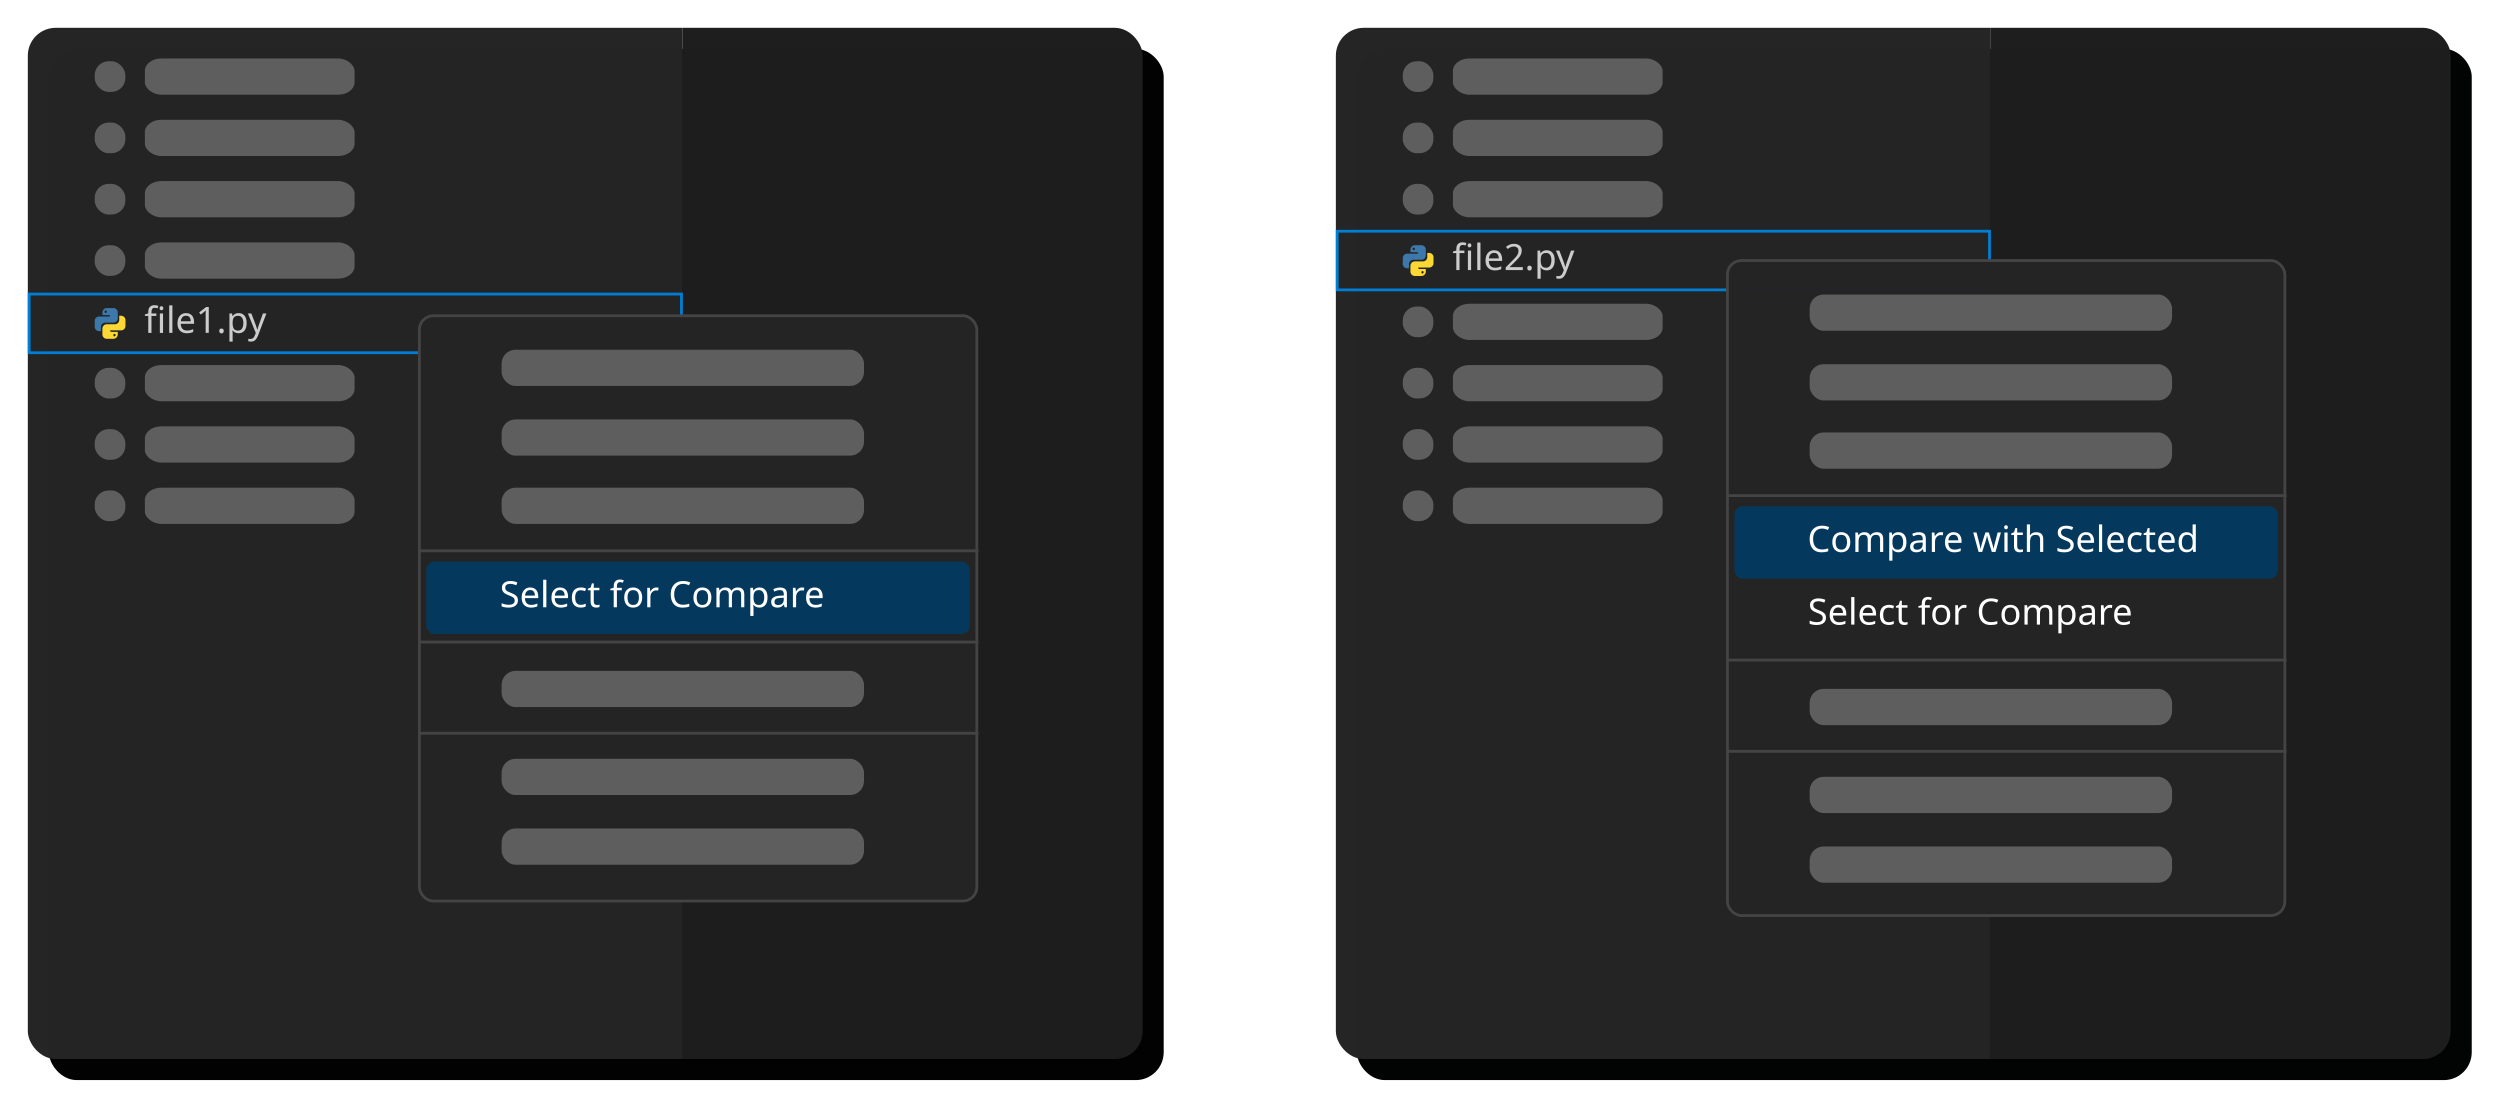 <?xml version="1.0" encoding="UTF-8" standalone="no"?>
<svg
   xmlns:dc="http://purl.org/dc/elements/1.1/"
   xmlns:cc="http://creativecommons.org/ns#"
   xmlns:rdf="http://www.w3.org/1999/02/22-rdf-syntax-ns#"
   xmlns:svg="http://www.w3.org/2000/svg"
   xmlns="http://www.w3.org/2000/svg"
   xmlns:sodipodi="http://sodipodi.sourceforge.net/DTD/sodipodi-0.dtd"
   xmlns:inkscape="http://www.inkscape.org/namespaces/inkscape"
   width="897"
   height="398"
   viewBox="0 0 237.331 105.304"
   version="1.1"
   id="svg5569"
   xml:space="preserve"
   inkscape:version="1.0.2 (e86c870879, 2021-01-15)"
   sodipodi:docname="install-open-diff.svg"><sodipodi:namedview
     id="namedview5571"
     pagecolor="#ffffff"
     bordercolor="#666666"
     borderopacity="1.0"
     inkscape:showpageshadow="2"
     inkscape:pageopacity="0.0"
     inkscape:pagecheckerboard="0"
     inkscape:deskcolor="#d1d1d1"
     inkscape:document-units="px"
     showgrid="false"
     showguides="true"
     inkscape:zoom="0.77593295"
     inkscape:cx="434.87286"
     inkscape:cy="222.8482"
     inkscape:window-width="1920"
     inkscape:window-height="1056"
     inkscape:window-x="1920"
     inkscape:window-y="0"
     inkscape:window-maximized="1"
     inkscape:current-layer="layer1"
     inkscape:document-rotation="0"
     fit-margin-top="0"
     fit-margin-left="0"
     fit-margin-right="0"
     fit-margin-bottom="0" /><defs
     id="defs5566"><filter
       style="color-interpolation-filters:sRGB"
       inkscape:label="Drop Shadow"
       id="filter23170"
       x="-0.025"
       y="-0.027"
       width="1.069"
       height="1.074"><feFlood
         flood-opacity="0.522"
         flood-color="rgb(0,0,0)"
         result="flood"
         id="feFlood23160" /><feComposite
         in="flood"
         in2="SourceGraphic"
         operator="in"
         result="composite1"
         id="feComposite23162" /><feGaussianBlur
         in="composite1"
         stdDeviation="1.1"
         result="blur"
         id="feGaussianBlur23164" /><feOffset
         dx="2"
         dy="2"
         result="offset"
         id="feOffset23166" /><feComposite
         in="SourceGraphic"
         in2="offset"
         operator="over"
         result="composite2"
         id="feComposite23168" /></filter><clipPath
       clipPathUnits="userSpaceOnUse"
       id="clipPath23260"><rect
         style="opacity:0.996;fill:#04395e;fill-opacity:1;stroke:none;stroke-width:0.265;stroke-linecap:round;stroke-dasharray:none;stroke-opacity:1"
         id="rect23262"
         width="105.833"
         height="97.896"
         x="5.3488364e-08"
         y="5.3488364e-08"
         rx="2.646"
         ry="2.646" /></clipPath><filter
       style="color-interpolation-filters:sRGB"
       inkscape:label="Drop Shadow"
       id="filter23170-5"
       x="-0.025"
       y="-0.027"
       width="1.069"
       height="1.074"><feFlood
         flood-opacity="0.522"
         flood-color="rgb(0,0,0)"
         result="flood"
         id="feFlood23160-3" /><feComposite
         in="flood"
         in2="SourceGraphic"
         operator="in"
         result="composite1"
         id="feComposite23162-5" /><feGaussianBlur
         in="composite1"
         stdDeviation="1.1"
         result="blur"
         id="feGaussianBlur23164-6" /><feOffset
         dx="2"
         dy="2"
         result="offset"
         id="feOffset23166-2" /><feComposite
         in="SourceGraphic"
         in2="offset"
         operator="over"
         result="composite2"
         id="feComposite23168-9" /></filter><clipPath
       clipPathUnits="userSpaceOnUse"
       id="clipPath23260-1"><rect
         style="opacity:0.996;fill:#04395e;fill-opacity:1;stroke:none;stroke-width:0.265;stroke-linecap:round;stroke-dasharray:none;stroke-opacity:1"
         id="rect23262-2"
         width="105.833"
         height="97.896"
         x="5.3488364e-08"
         y="5.3488364e-08"
         rx="2.646"
         ry="2.646" /></clipPath></defs><g
     inkscape:groupmode="layer"
     id="layer2"
     inkscape:label="Background"
     transform="translate(-0.535,-0.535)" /><g
     inkscape:label="Ebene 1"
     inkscape:groupmode="layer"
     id="layer1"
     transform="translate(-0.535,-0.535)"><g
       id="g1341"><rect
         style="opacity:0.996;fill:#000000;fill-opacity:1;stroke:none;stroke-width:0.447;stroke-linecap:round;stroke-dasharray:none;stroke-opacity:1;filter:url(#filter23170)"
         id="rect23158"
         width="105.833"
         height="97.896"
         x="3.175"
         y="3.175"
         rx="2.646"
         ry="2.646" /><g
         id="g23150"
         clip-path="url(#clipPath23260)"
         transform="translate(3.175,3.175)"><rect
           style="opacity:0.996;fill:#252526;fill-opacity:1;stroke:none;stroke-width:1.932;stroke-linecap:round"
           id="rect5742"
           width="62.177"
           height="211.667"
           x="-7.1054274e-15"
           y="0" /><rect
           style="opacity:0.996;fill:#1e1e1e;fill-opacity:1;stroke:none;stroke-width:3.452;stroke-linecap:round"
           id="rect10567"
           width="149.49"
           height="211.667"
           x="62.177"
           y="0" /><g
           aria-label="file1.py"
           id="text11401"
           style="font-size:3.44px;line-height:1.25;font-family:Mulish;-inkscape-font-specification:Mulish;letter-spacing:0px;word-spacing:0px;fill:#cccccc;stroke-width:0.265"><path
             d="m 12.203,27.353 h -0.464 v 1.61 H 11.436 V 27.353 H 11.113 v -0.141 l 0.323,-0.103 v -0.107 q 0,-0.358 0.158,-0.512 0.158,-0.158 0.44,-0.158 0.11,0 0.199,0.021 0.093,0.017 0.158,0.041 l -0.079,0.237 q -0.055,-0.017 -0.127,-0.034 -0.072,-0.017 -0.148,-0.017 -0.151,0 -0.227,0.103 -0.072,0.1 -0.072,0.316 v 0.12 h 0.464 z m 0.488,-0.925 q 0.069,0 0.12,0.048 0.055,0.045 0.055,0.144 0,0.096 -0.055,0.144 -0.052,0.048 -0.12,0.048 -0.076,0 -0.127,-0.048 -0.052,-0.048 -0.052,-0.144 0,-0.1 0.052,-0.144 0.052,-0.048 0.127,-0.048 z m 0.148,0.691 v 1.844 h -0.303 v -1.844 z"
             style="font-family:'Noto Sans';-inkscape-font-specification:'Noto Sans'"
             id="path23075" /><path
             d="m 13.727,28.962 h -0.303 v -2.614 h 0.303 z"
             style="font-family:'Noto Sans';-inkscape-font-specification:'Noto Sans'"
             id="path23077" /><path
             d="m 15.023,27.084 q 0.237,0 0.406,0.103 0.172,0.103 0.261,0.292 0.093,0.186 0.093,0.437 v 0.182 h -1.262 q 0.007,0.313 0.158,0.478 0.155,0.162 0.43,0.162 0.175,0 0.31,-0.031 0.138,-0.034 0.282,-0.096 v 0.265 q -0.141,0.062 -0.279,0.089 -0.138,0.031 -0.327,0.031 -0.261,0 -0.464,-0.107 -0.199,-0.107 -0.313,-0.316 -0.11,-0.213 -0.11,-0.519 0,-0.303 0.1,-0.519 0.103,-0.217 0.285,-0.334 0.186,-0.117 0.43,-0.117 z m -0.003,0.248 q -0.217,0 -0.344,0.141 -0.124,0.138 -0.148,0.385 h 0.939 q -0.003,-0.234 -0.11,-0.378 -0.107,-0.148 -0.337,-0.148 z"
             style="font-family:'Noto Sans';-inkscape-font-specification:'Noto Sans'"
             id="path23079" /><path
             d="m 17.18,28.962 h -0.296 v -1.716 q 0,-0.148 0.003,-0.237 0.003,-0.089 0.01,-0.186 -0.055,0.055 -0.1,0.093 -0.045,0.038 -0.114,0.096 l -0.261,0.213 -0.158,-0.203 0.664,-0.516 h 0.251 z"
             style="font-family:'Noto Sans';-inkscape-font-specification:'Noto Sans'"
             id="path23081" /><path
             d="m 18.174,28.777 q 0,-0.127 0.062,-0.179 0.062,-0.052 0.148,-0.052 0.089,0 0.151,0.052 0.065,0.052 0.065,0.179 0,0.124 -0.065,0.179 -0.062,0.055 -0.151,0.055 -0.086,0 -0.148,-0.055 -0.062,-0.055 -0.062,-0.179 z"
             style="font-family:'Noto Sans';-inkscape-font-specification:'Noto Sans'"
             id="path23083" /><path
             d="m 20.018,27.084 q 0.341,0 0.547,0.237 0.21,0.237 0.21,0.715 0,0.471 -0.21,0.715 -0.206,0.244 -0.55,0.244 -0.213,0 -0.354,-0.079 -0.138,-0.083 -0.217,-0.189 h -0.021 q 0.007,0.058 0.014,0.148 0.007,0.089 0.007,0.155 v 0.757 h -0.303 v -2.669 h 0.248 l 0.041,0.251 h 0.014 q 0.083,-0.12 0.217,-0.203 0.134,-0.083 0.358,-0.083 z m -0.055,0.255 q -0.282,0 -0.399,0.158 -0.114,0.158 -0.12,0.482 v 0.058 q 0,0.341 0.11,0.526 0.114,0.182 0.416,0.182 0.169,0 0.275,-0.093 0.11,-0.093 0.162,-0.251 0.055,-0.162 0.055,-0.368 0,-0.316 -0.124,-0.506 -0.12,-0.189 -0.375,-0.189 z"
             style="font-family:'Noto Sans';-inkscape-font-specification:'Noto Sans'"
             id="path23085" /><path
             d="m 20.898,27.119 h 0.323 l 0.399,1.049 q 0.052,0.138 0.093,0.265 0.041,0.124 0.062,0.237 h 0.014 q 0.021,-0.086 0.065,-0.224 0.045,-0.141 0.093,-0.282 l 0.375,-1.046 h 0.327 l -0.795,2.098 q -0.096,0.261 -0.251,0.416 -0.151,0.155 -0.42,0.155 -0.083,0 -0.144,-0.01 -0.062,-0.007 -0.107,-0.017 v -0.241 q 0.038,0.007 0.089,0.014 0.055,0.007 0.114,0.007 0.158,0 0.255,-0.089 0.1,-0.089 0.155,-0.237 l 0.096,-0.244 z"
             style="font-family:'Noto Sans';-inkscape-font-specification:'Noto Sans'"
             id="path23087" /></g><rect
           style="opacity:0.996;fill:none;fill-opacity:1;stroke:#007fd4;stroke-width:0.265;stroke-linecap:round;stroke-dasharray:none;stroke-opacity:1"
           id="rect12212"
           width="61.925"
           height="5.569"
           x="0.127"
           y="25.275" /><rect
           style="opacity:0.996;fill:#5f5f5f;fill-opacity:1;stroke:none;stroke-width:0.27;stroke-linecap:round;stroke-dasharray:none;stroke-opacity:1"
           id="rect16838"
           width="19.908"
           height="3.44"
           x="11.113"
           y="20.373"
           rx="1.565"
           ry="1.166" /><rect
           style="opacity:0.996;fill:#5f5f5f;fill-opacity:1;stroke:none;stroke-width:0.27;stroke-linecap:round;stroke-dasharray:none;stroke-opacity:1"
           id="rect16840"
           width="19.908"
           height="3.44"
           x="11.113"
           y="14.552"
           rx="1.565"
           ry="1.166" /><rect
           style="opacity:0.996;fill:#5f5f5f;fill-opacity:1;stroke:none;stroke-width:0.27;stroke-linecap:round;stroke-dasharray:none;stroke-opacity:1"
           id="rect16842"
           width="19.908"
           height="3.44"
           x="11.113"
           y="8.731"
           rx="1.565"
           ry="1.166" /><rect
           style="opacity:0.996;fill:#5f5f5f;fill-opacity:1;stroke:none;stroke-width:0.27;stroke-linecap:round;stroke-dasharray:none;stroke-opacity:1"
           id="rect16844"
           width="19.908"
           height="3.44"
           x="11.113"
           y="2.91"
           rx="1.565"
           ry="1.166" /><rect
           style="opacity:0.996;fill:#5f5f5f;fill-opacity:1;stroke:none;stroke-width:0.27;stroke-linecap:round;stroke-dasharray:none;stroke-opacity:1"
           id="rect16846"
           width="19.908"
           height="3.44"
           x="11.113"
           y="32.015"
           rx="1.565"
           ry="1.166" /><rect
           style="opacity:0.996;fill:#5f5f5f;fill-opacity:1;stroke:none;stroke-width:0.27;stroke-linecap:round;stroke-dasharray:none;stroke-opacity:1"
           id="rect16848"
           width="19.908"
           height="3.44"
           x="11.113"
           y="37.835"
           rx="1.565"
           ry="1.166" /><rect
           style="opacity:0.996;fill:#5f5f5f;fill-opacity:1;stroke:none;stroke-width:0.27;stroke-linecap:round;stroke-dasharray:none;stroke-opacity:1"
           id="rect16850"
           width="19.908"
           height="3.44"
           x="11.113"
           y="43.656"
           rx="1.565"
           ry="1.166" /><g
           id="g16864"
           transform="matrix(0.146,0,0,0.146,6.059,26.313)"><path
             d="M 9.86,2 A 2.86,2.86 0 0 0 7,4.86 v 1.68 h 4.29 C 11.68,6.54 12,7.11 12,7.5 H 4.86 A 2.86,2.86 0 0 0 2,10.36 v 3.781 a 2.86,2.86 0 0 0 2.86,2.86 h 1.18 v -2.68 a 2.85,2.85 0 0 1 2.85,-2.86 h 5.25 C 15.72,11.461 17,10.19 17,8.61 V 4.86 A 2.86,2.86 0 0 0 14.14,2 Z M 9.14,3.61 c 0.4,0 0.72,0.12 0.72,0.71 0,0.59 -0.32,0.891 -0.72,0.891 -0.39,0 -0.71,-0.3 -0.71,-0.89 0,-0.59 0.32,-0.711 0.71,-0.711 z"
             fill="#3c78aa"
             id="path16852" /><path
             d="m 17.959,7 v 2.68 a 2.85,2.85 0 0 1 -2.85,2.859 H 9.86 A 2.85,2.85 0 0 0 7,15.389 v 3.75 a 2.86,2.86 0 0 0 2.86,2.86 h 4.28 A 2.86,2.86 0 0 0 17,19.14 V 17.46 H 12.709 C 12.319,17.46 12,16.89 12,16.5 h 7.14 A 2.86,2.86 0 0 0 22,13.64 V 9.86 A 2.86,2.86 0 0 0 19.14,7 Z M 8.32,11.513 8.316,11.517 c 0.012,-0.002 0.025,-10e-4 0.038,-0.004 z m 6.54,7.276 c 0.39,0 0.71,0.3 0.71,0.89 a 0.71,0.71 0 0 1 -0.71,0.71 c -0.4,0 -0.72,-0.12 -0.72,-0.71 0,-0.59 0.32,-0.89 0.72,-0.89 z"
             fill="#fdd835"
             id="path16854" /></g><rect
           style="opacity:0.996;fill:#5f5f5f;fill-opacity:1;stroke:none;stroke-width:0.27;stroke-linecap:round;stroke-dasharray:none;stroke-opacity:1"
           id="rect16866"
           width="2.91"
           height="2.91"
           x="6.35"
           y="20.638"
           rx="1.323"
           ry="1.323" /><rect
           style="opacity:0.996;fill:#5f5f5f;fill-opacity:1;stroke:none;stroke-width:0.27;stroke-linecap:round;stroke-dasharray:none;stroke-opacity:1"
           id="rect16868"
           width="2.91"
           height="2.91"
           x="6.35"
           y="14.817"
           rx="1.323"
           ry="1.323" /><rect
           style="opacity:0.996;fill:#5f5f5f;fill-opacity:1;stroke:none;stroke-width:0.27;stroke-linecap:round;stroke-dasharray:none;stroke-opacity:1"
           id="rect16870"
           width="2.91"
           height="2.91"
           x="6.35"
           y="8.996"
           rx="1.323"
           ry="1.323" /><rect
           style="opacity:0.996;fill:#5f5f5f;fill-opacity:1;stroke:none;stroke-width:0.27;stroke-linecap:round;stroke-dasharray:none;stroke-opacity:1"
           id="rect16872"
           width="2.91"
           height="2.91"
           x="6.35"
           y="3.175"
           rx="1.323"
           ry="1.323" /><rect
           style="opacity:0.996;fill:#5f5f5f;fill-opacity:1;stroke:none;stroke-width:0.27;stroke-linecap:round;stroke-dasharray:none;stroke-opacity:1"
           id="rect16874"
           width="2.91"
           height="2.91"
           x="6.35"
           y="43.921"
           rx="1.323"
           ry="1.323" /><rect
           style="opacity:0.996;fill:#5f5f5f;fill-opacity:1;stroke:none;stroke-width:0.27;stroke-linecap:round;stroke-dasharray:none;stroke-opacity:1"
           id="rect16876"
           width="2.91"
           height="2.91"
           x="6.35"
           y="38.1"
           rx="1.323"
           ry="1.323" /><rect
           style="opacity:0.996;fill:#5f5f5f;fill-opacity:1;stroke:none;stroke-width:0.27;stroke-linecap:round;stroke-dasharray:none;stroke-opacity:1"
           id="rect16878"
           width="2.91"
           height="2.91"
           x="6.35"
           y="32.279"
           rx="1.323"
           ry="1.323" /><rect
           style="opacity:0.996;fill:#252526;fill-opacity:1;stroke:#454545;stroke-width:0.265;stroke-linecap:round;stroke-dasharray:none;stroke-opacity:1"
           id="rect16880"
           width="52.917"
           height="55.562"
           x="37.174"
           y="27.335"
           rx="1.323"
           ry="1.323" /><rect
           style="opacity:0.996;fill:#5f5f5f;fill-opacity:1;stroke:none;stroke-width:0.324;stroke-linecap:round;stroke-dasharray:none;stroke-opacity:1"
           id="rect21342"
           width="34.405"
           height="3.44"
           x="44.979"
           y="30.559"
           rx="1.323"
           ry="1.323" /><rect
           style="opacity:0.996;fill:#5f5f5f;fill-opacity:1;stroke:none;stroke-width:0.324;stroke-linecap:round;stroke-dasharray:none;stroke-opacity:1"
           id="rect22176"
           width="34.405"
           height="3.44"
           x="44.979"
           y="37.174"
           rx="1.323"
           ry="1.323" /><rect
           style="opacity:0.996;fill:#5f5f5f;fill-opacity:1;stroke:none;stroke-width:0.324;stroke-linecap:round;stroke-dasharray:none;stroke-opacity:1"
           id="rect22178"
           width="34.405"
           height="3.44"
           x="44.979"
           y="43.656"
           rx="1.323"
           ry="1.323" /><rect
           style="opacity:0.996;fill:#454545;fill-opacity:1;stroke:none;stroke-width:0.054;stroke-linecap:round;stroke-dasharray:none;stroke-opacity:1"
           id="rect22180"
           width="53.204"
           height="0.265"
           x="37.042"
           y="49.518" /><rect
           style="opacity:0.996;fill:#04395e;fill-opacity:1;stroke:none;stroke-width:0.265;stroke-linecap:round;stroke-dasharray:none;stroke-opacity:1"
           id="rect22964"
           width="51.594"
           height="6.879"
           x="37.835"
           y="50.665"
           rx="0.794"
           ry="0.794" /><g
           aria-label="Select for Compare"
           id="text22184"
           style="font-size:3.44px;line-height:1.25;font-family:Mulish;-inkscape-font-specification:Mulish;letter-spacing:0px;word-spacing:0px;stroke-width:0.265"><path
             d="m 46.53,54.35 q 0,0.327 -0.237,0.509 -0.237,0.182 -0.64,0.182 -0.206,0 -0.382,-0.031 -0.175,-0.031 -0.292,-0.086 v -0.296 q 0.124,0.055 0.306,0.1 0.186,0.045 0.382,0.045 0.275,0 0.413,-0.107 0.141,-0.107 0.141,-0.289 0,-0.12 -0.052,-0.203 -0.052,-0.083 -0.179,-0.151 -0.124,-0.072 -0.347,-0.151 -0.313,-0.114 -0.475,-0.279 -0.158,-0.165 -0.158,-0.451 0,-0.196 0.1,-0.334 0.1,-0.141 0.275,-0.217 0.179,-0.076 0.409,-0.076 0.203,0 0.371,0.038 0.169,0.038 0.306,0.1 l -0.096,0.265 q -0.127,-0.055 -0.279,-0.093 -0.148,-0.038 -0.31,-0.038 -0.23,0 -0.347,0.1 -0.117,0.096 -0.117,0.258 0,0.124 0.052,0.206 0.052,0.083 0.169,0.148 0.117,0.065 0.316,0.141 0.217,0.079 0.365,0.172 0.151,0.089 0.227,0.217 0.079,0.127 0.079,0.32 z"
             style="font-family:'Noto Sans';-inkscape-font-specification:'Noto Sans';fill:#ffffff"
             id="path23042" /><path
             d="m 47.696,53.129 q 0.237,0 0.406,0.103 0.172,0.103 0.261,0.292 0.093,0.186 0.093,0.437 v 0.182 h -1.262 q 0.007,0.313 0.158,0.478 0.155,0.162 0.43,0.162 0.175,0 0.31,-0.031 0.138,-0.034 0.282,-0.096 v 0.265 q -0.141,0.062 -0.279,0.089 -0.138,0.031 -0.327,0.031 -0.261,0 -0.464,-0.107 -0.199,-0.107 -0.313,-0.316 -0.11,-0.213 -0.11,-0.519 0,-0.303 0.1,-0.519 0.103,-0.217 0.285,-0.334 0.186,-0.117 0.43,-0.117 z m -0.003,0.248 q -0.217,0 -0.344,0.141 -0.124,0.138 -0.148,0.385 h 0.939 q -0.003,-0.234 -0.11,-0.378 -0.107,-0.148 -0.337,-0.148 z"
             style="font-family:'Noto Sans';-inkscape-font-specification:'Noto Sans';fill:#ffffff"
             id="path23044" /><path
             d="m 49.227,55.007 h -0.303 v -2.614 h 0.303 z"
             style="font-family:'Noto Sans';-inkscape-font-specification:'Noto Sans';fill:#ffffff"
             id="path23046" /><path
             d="m 50.524,53.129 q 0.237,0 0.406,0.103 0.172,0.103 0.261,0.292 0.093,0.186 0.093,0.437 v 0.182 h -1.262 q 0.007,0.313 0.158,0.478 0.155,0.162 0.43,0.162 0.175,0 0.31,-0.031 0.138,-0.034 0.282,-0.096 v 0.265 q -0.141,0.062 -0.279,0.089 -0.138,0.031 -0.327,0.031 -0.261,0 -0.464,-0.107 -0.199,-0.107 -0.313,-0.316 -0.11,-0.213 -0.11,-0.519 0,-0.303 0.1,-0.519 0.103,-0.217 0.285,-0.334 0.186,-0.117 0.43,-0.117 z m -0.003,0.248 q -0.217,0 -0.344,0.141 -0.124,0.138 -0.148,0.385 h 0.939 q -0.003,-0.234 -0.11,-0.378 -0.107,-0.148 -0.337,-0.148 z"
             style="font-family:'Noto Sans';-inkscape-font-specification:'Noto Sans';fill:#ffffff"
             id="path23048" /><path
             d="m 52.491,55.041 q -0.244,0 -0.437,-0.1 -0.189,-0.1 -0.299,-0.31 -0.107,-0.21 -0.107,-0.537 0,-0.341 0.114,-0.554 0.114,-0.213 0.306,-0.313 0.196,-0.1 0.444,-0.1 0.141,0 0.272,0.031 0.131,0.028 0.213,0.069 l -0.093,0.251 q -0.083,-0.031 -0.193,-0.058 -0.11,-0.028 -0.206,-0.028 -0.543,0 -0.543,0.698 0,0.334 0.131,0.512 0.134,0.175 0.396,0.175 0.151,0 0.265,-0.031 0.117,-0.031 0.213,-0.076 v 0.268 q -0.093,0.048 -0.206,0.072 -0.11,0.028 -0.268,0.028 z"
             style="font-family:'Noto Sans';-inkscape-font-specification:'Noto Sans';fill:#ffffff"
             id="path23050" /><path
             d="m 54.018,54.794 q 0.069,0 0.141,-0.01 0.072,-0.014 0.117,-0.028 v 0.23 q -0.048,0.024 -0.138,0.038 -0.089,0.017 -0.172,0.017 -0.144,0 -0.268,-0.048 -0.12,-0.052 -0.196,-0.175 -0.076,-0.124 -0.076,-0.347 V 53.397 h -0.261 v -0.144 l 0.265,-0.12 0.12,-0.392 h 0.179 v 0.423 h 0.533 V 53.397 H 53.729 v 1.066 q 0,0.169 0.079,0.251 0.083,0.079 0.21,0.079 z"
             style="font-family:'Noto Sans';-inkscape-font-specification:'Noto Sans';fill:#ffffff"
             id="path23052" /><path
             d="m 56.388,53.397 h -0.464 v 1.61 H 55.621 V 53.397 h -0.323 v -0.141 l 0.323,-0.103 v -0.107 q 0,-0.358 0.158,-0.512 0.158,-0.158 0.44,-0.158 0.11,0 0.199,0.021 0.093,0.017 0.158,0.041 l -0.079,0.237 q -0.055,-0.017 -0.127,-0.034 -0.072,-0.017 -0.148,-0.017 -0.151,0 -0.227,0.103 -0.072,0.1 -0.072,0.316 v 0.12 h 0.464 z"
             style="font-family:'Noto Sans';-inkscape-font-specification:'Noto Sans';fill:#ffffff"
             id="path23054" /><path
             d="m 58.325,54.082 q 0,0.457 -0.234,0.709 -0.23,0.251 -0.626,0.251 -0.244,0 -0.437,-0.11 -0.189,-0.114 -0.299,-0.327 -0.11,-0.217 -0.11,-0.523 0,-0.457 0.23,-0.705 0.23,-0.248 0.626,-0.248 0.251,0 0.44,0.114 0.193,0.11 0.299,0.323 0.11,0.21 0.11,0.516 z m -1.393,0 q 0,0.327 0.127,0.519 0.131,0.189 0.413,0.189 0.279,0 0.409,-0.189 0.131,-0.193 0.131,-0.519 0,-0.327 -0.131,-0.512 -0.131,-0.186 -0.413,-0.186 -0.282,0 -0.409,0.186 -0.127,0.186 -0.127,0.512 z"
             style="font-family:'Noto Sans';-inkscape-font-specification:'Noto Sans';fill:#ffffff"
             id="path23056" /><path
             d="m 59.663,53.129 q 0.052,0 0.11,0.007 0.062,0.003 0.107,0.014 l -0.038,0.279 q -0.045,-0.01 -0.1,-0.017 -0.052,-0.007 -0.1,-0.007 -0.141,0 -0.265,0.079 -0.124,0.076 -0.199,0.217 -0.072,0.138 -0.072,0.323 v 0.984 h -0.303 v -1.844 h 0.248 l 0.034,0.337 h 0.014 q 0.089,-0.151 0.23,-0.261 0.141,-0.11 0.334,-0.11 z"
             style="font-family:'Noto Sans';-inkscape-font-specification:'Noto Sans';fill:#ffffff"
             id="path23058" /><path
             d="m 62.211,52.789 q -0.396,0 -0.623,0.265 -0.227,0.265 -0.227,0.726 0,0.457 0.21,0.726 0.213,0.265 0.636,0.265 0.162,0 0.306,-0.028 0.144,-0.028 0.282,-0.069 v 0.268 q -0.138,0.052 -0.285,0.076 -0.144,0.024 -0.347,0.024 -0.375,0 -0.626,-0.155 -0.251,-0.155 -0.378,-0.44 -0.124,-0.285 -0.124,-0.671 0,-0.371 0.134,-0.654 0.138,-0.285 0.402,-0.444 0.265,-0.162 0.643,-0.162 0.389,0 0.678,0.144 l -0.124,0.261 q -0.114,-0.052 -0.255,-0.093 -0.138,-0.041 -0.303,-0.041 z"
             style="font-family:'Noto Sans';-inkscape-font-specification:'Noto Sans';fill:#ffffff"
             id="path23060" /><path
             d="m 64.894,54.082 q 0,0.457 -0.234,0.709 -0.23,0.251 -0.626,0.251 -0.244,0 -0.437,-0.11 -0.189,-0.114 -0.299,-0.327 -0.11,-0.217 -0.11,-0.523 0,-0.457 0.23,-0.705 0.23,-0.248 0.626,-0.248 0.251,0 0.44,0.114 0.193,0.11 0.299,0.323 0.11,0.21 0.11,0.516 z m -1.393,0 q 0,0.327 0.127,0.519 0.131,0.189 0.413,0.189 0.279,0 0.409,-0.189 0.131,-0.193 0.131,-0.519 0,-0.327 -0.131,-0.512 -0.131,-0.186 -0.413,-0.186 -0.282,0 -0.409,0.186 -0.127,0.186 -0.127,0.512 z"
             style="font-family:'Noto Sans';-inkscape-font-specification:'Noto Sans';fill:#ffffff"
             id="path23062" /><path
             d="m 67.395,53.129 q 0.313,0 0.468,0.162 0.155,0.158 0.155,0.516 v 1.2 h -0.299 v -1.187 q 0,-0.437 -0.375,-0.437 -0.268,0 -0.385,0.155 -0.114,0.155 -0.114,0.451 v 1.018 h -0.299 v -1.187 q 0,-0.437 -0.378,-0.437 -0.279,0 -0.385,0.172 -0.107,0.172 -0.107,0.495 v 0.956 h -0.303 v -1.844 h 0.244 l 0.045,0.251 h 0.017 q 0.086,-0.144 0.23,-0.213 0.148,-0.072 0.313,-0.072 0.433,0 0.564,0.31 h 0.017 q 0.093,-0.158 0.251,-0.234 0.162,-0.076 0.341,-0.076 z"
             style="font-family:'Noto Sans';-inkscape-font-specification:'Noto Sans';fill:#ffffff"
             id="path23064" /><path
             d="m 69.466,53.129 q 0.341,0 0.547,0.237 0.21,0.237 0.21,0.715 0,0.471 -0.21,0.715 -0.206,0.244 -0.55,0.244 -0.213,0 -0.354,-0.079 -0.138,-0.083 -0.217,-0.189 h -0.021 q 0.007,0.058 0.014,0.148 0.007,0.089 0.007,0.155 v 0.757 H 68.588 V 53.163 H 68.836 l 0.041,0.251 h 0.014 q 0.083,-0.12 0.217,-0.203 0.134,-0.083 0.358,-0.083 z m -0.055,0.255 q -0.282,0 -0.399,0.158 -0.114,0.158 -0.12,0.482 v 0.058 q 0,0.341 0.11,0.526 0.114,0.182 0.416,0.182 0.169,0 0.275,-0.093 0.11,-0.093 0.162,-0.251 0.055,-0.162 0.055,-0.368 0,-0.316 -0.124,-0.506 -0.12,-0.189 -0.375,-0.189 z"
             style="font-family:'Noto Sans';-inkscape-font-specification:'Noto Sans';fill:#ffffff"
             id="path23066" /><path
             d="m 71.402,53.133 q 0.337,0 0.499,0.148 0.162,0.148 0.162,0.471 v 1.255 H 71.842 L 71.784,54.746 h -0.014 q -0.12,0.151 -0.255,0.224 -0.131,0.072 -0.365,0.072 -0.251,0 -0.416,-0.131 -0.165,-0.134 -0.165,-0.416 0,-0.275 0.217,-0.423 0.217,-0.151 0.667,-0.165 l 0.313,-0.01 v -0.11 q 0,-0.23 -0.1,-0.32 -0.1,-0.089 -0.282,-0.089 -0.144,0 -0.275,0.045 -0.131,0.041 -0.244,0.096 l -0.093,-0.227 q 0.12,-0.065 0.285,-0.11 0.165,-0.048 0.344,-0.048 z m 0.089,0.984 q -0.344,0.014 -0.478,0.11 -0.131,0.096 -0.131,0.272 0,0.155 0.093,0.227 0.096,0.072 0.244,0.072 0.234,0 0.389,-0.127 0.155,-0.131 0.155,-0.399 v -0.165 z"
             style="font-family:'Noto Sans';-inkscape-font-specification:'Noto Sans';fill:#ffffff"
             id="path23068" /><path
             d="m 73.493,53.129 q 0.052,0 0.11,0.007 0.062,0.003 0.107,0.014 l -0.038,0.279 q -0.045,-0.01 -0.1,-0.017 -0.052,-0.007 -0.1,-0.007 -0.141,0 -0.265,0.079 -0.124,0.076 -0.199,0.217 -0.072,0.138 -0.072,0.323 v 0.984 h -0.303 v -1.844 h 0.248 l 0.034,0.337 h 0.014 q 0.089,-0.151 0.23,-0.261 0.141,-0.11 0.334,-0.11 z"
             style="font-family:'Noto Sans';-inkscape-font-specification:'Noto Sans';fill:#ffffff"
             id="path23070" /><path
             d="m 74.697,53.129 q 0.237,0 0.406,0.103 0.172,0.103 0.261,0.292 0.093,0.186 0.093,0.437 v 0.182 h -1.262 q 0.007,0.313 0.158,0.478 0.155,0.162 0.43,0.162 0.175,0 0.31,-0.031 0.138,-0.034 0.282,-0.096 v 0.265 q -0.141,0.062 -0.279,0.089 -0.138,0.031 -0.327,0.031 -0.261,0 -0.464,-0.107 -0.199,-0.107 -0.313,-0.316 -0.11,-0.213 -0.11,-0.519 0,-0.303 0.1,-0.519 0.103,-0.217 0.285,-0.334 0.186,-0.117 0.43,-0.117 z m -0.003,0.248 q -0.217,0 -0.344,0.141 -0.124,0.138 -0.148,0.385 h 0.939 q -0.003,-0.234 -0.11,-0.378 -0.107,-0.148 -0.337,-0.148 z"
             style="font-family:'Noto Sans';-inkscape-font-specification:'Noto Sans';fill:#ffffff"
             id="path23072" /></g><rect
           style="opacity:0.996;fill:#454545;fill-opacity:1;stroke:none;stroke-width:0.054;stroke-linecap:round;stroke-dasharray:none;stroke-opacity:1"
           id="rect23020"
           width="53.204"
           height="0.265"
           x="37.042"
           y="58.18" /><rect
           style="opacity:0.996;fill:#454545;fill-opacity:1;stroke:none;stroke-width:0.054;stroke-linecap:round;stroke-dasharray:none;stroke-opacity:1"
           id="rect23034"
           width="53.204"
           height="0.265"
           x="37.042"
           y="66.841" /><rect
           style="opacity:0.996;fill:#5f5f5f;fill-opacity:1;stroke:none;stroke-width:0.324;stroke-linecap:round;stroke-dasharray:none;stroke-opacity:1"
           id="rect23036"
           width="34.405"
           height="3.44"
           x="44.979"
           y="61.046"
           rx="1.323"
           ry="1.323" /><rect
           style="opacity:0.996;fill:#5f5f5f;fill-opacity:1;stroke:none;stroke-width:0.324;stroke-linecap:round;stroke-dasharray:none;stroke-opacity:1"
           id="rect23038"
           width="34.405"
           height="3.44"
           x="44.979"
           y="69.394"
           rx="1.323"
           ry="1.323" /><rect
           style="opacity:0.996;fill:#5f5f5f;fill-opacity:1;stroke:none;stroke-width:0.324;stroke-linecap:round;stroke-dasharray:none;stroke-opacity:1"
           id="rect23040"
           width="34.405"
           height="3.44"
           x="44.979"
           y="76.008"
           rx="1.323"
           ry="1.323" /></g></g><g
       id="g1281"
       transform="translate(124.176)"><g
         id="layer2-7"
         inkscape:label="Background" /><g
         inkscape:label="Ebene 1"
         id="layer1-0"><rect
           style="opacity:0.996;fill:#000101;fill-opacity:1;stroke:none;stroke-width:0.447;stroke-linecap:round;stroke-dasharray:none;stroke-opacity:1;filter:url(#filter23170-5)"
           id="rect23158-9"
           width="105.833"
           height="97.896"
           x="3.175"
           y="3.175"
           rx="2.646"
           ry="2.646" /><g
           id="g23150-3"
           clip-path="url(#clipPath23260-1)"
           transform="translate(3.175,3.175)"><rect
             style="opacity:0.996;fill:#252526;fill-opacity:1;stroke:none;stroke-width:1.932;stroke-linecap:round"
             id="rect5742-6"
             width="62.177"
             height="211.667"
             x="-7.1054274e-15"
             y="0" /><rect
             style="opacity:0.996;fill:#1e1e1e;fill-opacity:1;stroke:none;stroke-width:3.452;stroke-linecap:round"
             id="rect10567-0"
             width="149.49"
             height="211.667"
             x="62.177"
             y="0" /><rect
             style="opacity:0.996;fill:none;fill-opacity:1;stroke:#007fd4;stroke-width:0.265;stroke-linecap:round;stroke-dasharray:none;stroke-opacity:1"
             id="rect12212-6"
             width="61.925"
             height="5.569"
             x="0.127"
             y="19.308" /><rect
             style="opacity:0.996;fill:#5f5f5f;fill-opacity:1;stroke:none;stroke-width:0.27;stroke-linecap:round;stroke-dasharray:none;stroke-opacity:1"
             id="rect16838-2"
             width="19.908"
             height="3.44"
             x="11.113"
             y="26.194"
             rx="1.565"
             ry="1.166" /><rect
             style="opacity:0.996;fill:#5f5f5f;fill-opacity:1;stroke:none;stroke-width:0.27;stroke-linecap:round;stroke-dasharray:none;stroke-opacity:1"
             id="rect16840-6"
             width="19.908"
             height="3.44"
             x="11.113"
             y="14.552"
             rx="1.565"
             ry="1.166" /><rect
             style="opacity:0.996;fill:#5f5f5f;fill-opacity:1;stroke:none;stroke-width:0.27;stroke-linecap:round;stroke-dasharray:none;stroke-opacity:1"
             id="rect16842-1"
             width="19.908"
             height="3.44"
             x="11.113"
             y="8.731"
             rx="1.565"
             ry="1.166" /><rect
             style="opacity:0.996;fill:#5f5f5f;fill-opacity:1;stroke:none;stroke-width:0.27;stroke-linecap:round;stroke-dasharray:none;stroke-opacity:1"
             id="rect16844-8"
             width="19.908"
             height="3.44"
             x="11.113"
             y="2.91"
             rx="1.565"
             ry="1.166" /><rect
             style="opacity:0.996;fill:#5f5f5f;fill-opacity:1;stroke:none;stroke-width:0.27;stroke-linecap:round;stroke-dasharray:none;stroke-opacity:1"
             id="rect16846-7"
             width="19.908"
             height="3.44"
             x="11.113"
             y="32.015"
             rx="1.565"
             ry="1.166" /><rect
             style="opacity:0.996;fill:#5f5f5f;fill-opacity:1;stroke:none;stroke-width:0.27;stroke-linecap:round;stroke-dasharray:none;stroke-opacity:1"
             id="rect16848-9"
             width="19.908"
             height="3.44"
             x="11.113"
             y="37.835"
             rx="1.565"
             ry="1.166" /><rect
             style="opacity:0.996;fill:#5f5f5f;fill-opacity:1;stroke:none;stroke-width:0.27;stroke-linecap:round;stroke-dasharray:none;stroke-opacity:1"
             id="rect16850-2"
             width="19.908"
             height="3.44"
             x="11.113"
             y="43.656"
             rx="1.565"
             ry="1.166" /><g
             id="g16864-0"
             transform="matrix(0.146,0,0,0.146,6.059,20.347)"><path
               d="M 9.86,2 A 2.86,2.86 0 0 0 7,4.86 v 1.68 h 4.29 C 11.68,6.54 12,7.11 12,7.5 H 4.86 A 2.86,2.86 0 0 0 2,10.36 v 3.781 a 2.86,2.86 0 0 0 2.86,2.86 h 1.18 v -2.68 a 2.85,2.85 0 0 1 2.85,-2.86 h 5.25 C 15.72,11.461 17,10.19 17,8.61 V 4.86 A 2.86,2.86 0 0 0 14.14,2 Z M 9.14,3.61 c 0.4,0 0.72,0.12 0.72,0.71 0,0.59 -0.32,0.891 -0.72,0.891 -0.39,0 -0.71,-0.3 -0.71,-0.89 0,-0.59 0.32,-0.711 0.71,-0.711 z"
               fill="#3c78aa"
               id="path16852-2" /><path
               d="m 17.959,7 v 2.68 a 2.85,2.85 0 0 1 -2.85,2.859 H 9.86 A 2.85,2.85 0 0 0 7,15.389 v 3.75 a 2.86,2.86 0 0 0 2.86,2.86 h 4.28 A 2.86,2.86 0 0 0 17,19.14 V 17.46 H 12.709 C 12.319,17.46 12,16.89 12,16.5 h 7.14 A 2.86,2.86 0 0 0 22,13.64 V 9.86 A 2.86,2.86 0 0 0 19.14,7 Z M 8.32,11.513 8.316,11.517 c 0.012,-0.002 0.025,-10e-4 0.038,-0.004 z m 6.54,7.276 c 0.39,0 0.71,0.3 0.71,0.89 a 0.71,0.71 0 0 1 -0.71,0.71 c -0.4,0 -0.72,-0.12 -0.72,-0.71 0,-0.59 0.32,-0.89 0.72,-0.89 z"
               fill="#fdd835"
               id="path16854-3" /></g><rect
             style="opacity:0.996;fill:#5f5f5f;fill-opacity:1;stroke:none;stroke-width:0.27;stroke-linecap:round;stroke-dasharray:none;stroke-opacity:1"
             id="rect16866-7"
             width="2.91"
             height="2.91"
             x="6.35"
             y="26.458"
             rx="1.323"
             ry="1.323" /><rect
             style="opacity:0.996;fill:#5f5f5f;fill-opacity:1;stroke:none;stroke-width:0.27;stroke-linecap:round;stroke-dasharray:none;stroke-opacity:1"
             id="rect16868-5"
             width="2.91"
             height="2.91"
             x="6.35"
             y="14.817"
             rx="1.323"
             ry="1.323" /><rect
             style="opacity:0.996;fill:#5f5f5f;fill-opacity:1;stroke:none;stroke-width:0.27;stroke-linecap:round;stroke-dasharray:none;stroke-opacity:1"
             id="rect16870-9"
             width="2.91"
             height="2.91"
             x="6.35"
             y="8.996"
             rx="1.323"
             ry="1.323" /><rect
             style="opacity:0.996;fill:#5f5f5f;fill-opacity:1;stroke:none;stroke-width:0.27;stroke-linecap:round;stroke-dasharray:none;stroke-opacity:1"
             id="rect16872-2"
             width="2.91"
             height="2.91"
             x="6.35"
             y="3.175"
             rx="1.323"
             ry="1.323" /><rect
             style="opacity:0.996;fill:#5f5f5f;fill-opacity:1;stroke:none;stroke-width:0.27;stroke-linecap:round;stroke-dasharray:none;stroke-opacity:1"
             id="rect16874-2"
             width="2.91"
             height="2.91"
             x="6.35"
             y="43.921"
             rx="1.323"
             ry="1.323" /><rect
             style="opacity:0.996;fill:#5f5f5f;fill-opacity:1;stroke:none;stroke-width:0.27;stroke-linecap:round;stroke-dasharray:none;stroke-opacity:1"
             id="rect16876-8"
             width="2.91"
             height="2.91"
             x="6.35"
             y="38.1"
             rx="1.323"
             ry="1.323" /><rect
             style="opacity:0.996;fill:#5f5f5f;fill-opacity:1;stroke:none;stroke-width:0.27;stroke-linecap:round;stroke-dasharray:none;stroke-opacity:1"
             id="rect16878-9"
             width="2.91"
             height="2.91"
             x="6.35"
             y="32.279"
             rx="1.323"
             ry="1.323" /><rect
             style="opacity:0.996;fill:#252526;fill-opacity:1;stroke:#454545;stroke-width:0.265;stroke-linecap:round;stroke-dasharray:none;stroke-opacity:1"
             id="rect16880-7"
             width="52.917"
             height="62.177"
             x="37.174"
             y="22.095"
             rx="1.323"
             ry="1.323" /><rect
             style="opacity:0.996;fill:#5f5f5f;fill-opacity:1;stroke:none;stroke-width:0.324;stroke-linecap:round;stroke-dasharray:none;stroke-opacity:1"
             id="rect21342-3"
             width="34.405"
             height="3.44"
             x="44.979"
             y="25.319"
             rx="1.323"
             ry="1.323" /><rect
             style="opacity:0.996;fill:#5f5f5f;fill-opacity:1;stroke:none;stroke-width:0.324;stroke-linecap:round;stroke-dasharray:none;stroke-opacity:1"
             id="rect22176-6"
             width="34.405"
             height="3.44"
             x="44.979"
             y="31.933"
             rx="1.323"
             ry="1.323" /><rect
             style="opacity:0.996;fill:#5f5f5f;fill-opacity:1;stroke:none;stroke-width:0.324;stroke-linecap:round;stroke-dasharray:none;stroke-opacity:1"
             id="rect22178-1"
             width="34.405"
             height="3.44"
             x="44.979"
             y="38.415"
             rx="1.323"
             ry="1.323" /><rect
             style="opacity:0.996;fill:#454545;fill-opacity:1;stroke:none;stroke-width:0.054;stroke-linecap:round;stroke-dasharray:none;stroke-opacity:1"
             id="rect22180-2"
             width="53.204"
             height="0.265"
             x="37.042"
             y="44.278" /><rect
             style="opacity:0.996;fill:#04395e;fill-opacity:1;stroke:none;stroke-width:0.265;stroke-linecap:round;stroke-dasharray:none;stroke-opacity:1"
             id="rect22964-9"
             width="51.594"
             height="6.879"
             x="37.835"
             y="45.424"
             rx="0.794"
             ry="0.794" /><rect
             style="opacity:0.996;fill:#454545;fill-opacity:1;stroke:none;stroke-width:0.054;stroke-linecap:round;stroke-dasharray:none;stroke-opacity:1"
             id="rect23020-3"
             width="53.204"
             height="0.265"
             x="37.042"
             y="59.89" /><rect
             style="opacity:0.996;fill:#454545;fill-opacity:1;stroke:none;stroke-width:0.054;stroke-linecap:round;stroke-dasharray:none;stroke-opacity:1"
             id="rect23034-1"
             width="53.204"
             height="0.265"
             x="37.042"
             y="68.552" /><rect
             style="opacity:0.996;fill:#5f5f5f;fill-opacity:1;stroke:none;stroke-width:0.324;stroke-linecap:round;stroke-dasharray:none;stroke-opacity:1"
             id="rect23036-9"
             width="34.405"
             height="3.44"
             x="44.979"
             y="62.756"
             rx="1.323"
             ry="1.323" /><rect
             style="opacity:0.996;fill:#5f5f5f;fill-opacity:1;stroke:none;stroke-width:0.324;stroke-linecap:round;stroke-dasharray:none;stroke-opacity:1"
             id="rect23038-4"
             width="34.405"
             height="3.44"
             x="44.979"
             y="71.104"
             rx="1.323"
             ry="1.323" /><rect
             style="opacity:0.996;fill:#5f5f5f;fill-opacity:1;stroke:none;stroke-width:0.324;stroke-linecap:round;stroke-dasharray:none;stroke-opacity:1"
             id="rect23040-7"
             width="34.405"
             height="3.44"
             x="44.979"
             y="77.719"
             rx="1.323"
             ry="1.323" /><g
             aria-label="file2.py"
             id="text23424"
             style="font-size:3.44px;line-height:1.25;font-family:Mulish;-inkscape-font-specification:Mulish;letter-spacing:0px;word-spacing:0px;fill:#cccccc;stroke-width:0.265"><path
               d="m 12.203,21.386 h -0.464 v 1.61 H 11.436 V 21.386 H 11.113 v -0.141 l 0.323,-0.103 v -0.107 q 0,-0.358 0.158,-0.512 0.158,-0.158 0.44,-0.158 0.11,0 0.199,0.021 0.093,0.017 0.158,0.041 l -0.079,0.237 q -0.055,-0.017 -0.127,-0.034 -0.072,-0.017 -0.148,-0.017 -0.151,0 -0.227,0.103 -0.072,0.1 -0.072,0.316 v 0.12 h 0.464 z m 0.488,-0.925 q 0.069,0 0.12,0.048 0.055,0.045 0.055,0.144 0,0.096 -0.055,0.144 -0.052,0.048 -0.12,0.048 -0.076,0 -0.127,-0.048 -0.052,-0.048 -0.052,-0.144 0,-0.1 0.052,-0.144 0.052,-0.048 0.127,-0.048 z m 0.148,0.691 v 1.844 h -0.303 v -1.844 z"
               style="font-family:'Noto Sans';-inkscape-font-specification:'Noto Sans'"
               id="path23505" /><path
               d="m 13.727,22.996 h -0.303 v -2.614 h 0.303 z"
               style="font-family:'Noto Sans';-inkscape-font-specification:'Noto Sans'"
               id="path23507" /><path
               d="m 15.023,21.118 q 0.237,0 0.406,0.103 0.172,0.103 0.261,0.292 0.093,0.186 0.093,0.437 v 0.182 h -1.262 q 0.007,0.313 0.158,0.478 0.155,0.162 0.43,0.162 0.175,0 0.31,-0.031 0.138,-0.034 0.282,-0.096 v 0.265 q -0.141,0.062 -0.279,0.089 -0.138,0.031 -0.327,0.031 -0.261,0 -0.464,-0.107 -0.199,-0.107 -0.313,-0.316 -0.11,-0.213 -0.11,-0.519 0,-0.303 0.1,-0.519 0.103,-0.217 0.285,-0.334 0.186,-0.117 0.43,-0.117 z m -0.003,0.248 q -0.217,0 -0.344,0.141 -0.124,0.138 -0.148,0.385 h 0.939 q -0.003,-0.234 -0.11,-0.378 -0.107,-0.148 -0.337,-0.148 z"
               style="font-family:'Noto Sans';-inkscape-font-specification:'Noto Sans'"
               id="path23509" /><path
               d="m 17.747,22.996 h -1.623 v -0.251 l 0.643,-0.65 q 0.186,-0.186 0.313,-0.33 0.127,-0.144 0.193,-0.282 0.065,-0.141 0.065,-0.306 0,-0.203 -0.12,-0.306 -0.12,-0.107 -0.313,-0.107 -0.179,0 -0.316,0.062 -0.134,0.062 -0.275,0.172 l -0.162,-0.203 q 0.144,-0.12 0.33,-0.203 0.189,-0.086 0.423,-0.086 0.344,0 0.543,0.175 0.199,0.172 0.199,0.478 0,0.193 -0.079,0.361 -0.079,0.169 -0.22,0.334 -0.141,0.162 -0.33,0.347 l -0.512,0.506 v 0.014 h 1.242 z"
               style="font-family:'Noto Sans';-inkscape-font-specification:'Noto Sans'"
               id="path23511" /><path
               d="m 18.174,22.81 q 0,-0.127 0.062,-0.179 0.062,-0.052 0.148,-0.052 0.089,0 0.151,0.052 0.065,0.052 0.065,0.179 0,0.124 -0.065,0.179 -0.062,0.055 -0.151,0.055 -0.086,0 -0.148,-0.055 -0.062,-0.055 -0.062,-0.179 z"
               style="font-family:'Noto Sans';-inkscape-font-specification:'Noto Sans'"
               id="path23513" /><path
               d="m 20.018,21.118 q 0.341,0 0.547,0.237 0.21,0.237 0.21,0.715 0,0.471 -0.21,0.715 -0.206,0.244 -0.55,0.244 -0.213,0 -0.354,-0.079 -0.138,-0.083 -0.217,-0.189 h -0.021 q 0.007,0.058 0.014,0.148 0.007,0.089 0.007,0.155 v 0.757 h -0.303 v -2.669 h 0.248 l 0.041,0.251 h 0.014 q 0.083,-0.12 0.217,-0.203 0.134,-0.083 0.358,-0.083 z m -0.055,0.255 q -0.282,0 -0.399,0.158 -0.114,0.158 -0.12,0.482 v 0.058 q 0,0.341 0.11,0.526 0.114,0.182 0.416,0.182 0.169,0 0.275,-0.093 0.11,-0.093 0.162,-0.251 0.055,-0.162 0.055,-0.368 0,-0.316 -0.124,-0.506 -0.12,-0.189 -0.375,-0.189 z"
               style="font-family:'Noto Sans';-inkscape-font-specification:'Noto Sans'"
               id="path23515" /><path
               d="m 20.898,21.152 h 0.323 l 0.399,1.049 q 0.052,0.138 0.093,0.265 0.041,0.124 0.062,0.237 h 0.014 q 0.021,-0.086 0.065,-0.224 0.045,-0.141 0.093,-0.282 l 0.375,-1.046 h 0.327 l -0.795,2.098 q -0.096,0.261 -0.251,0.416 -0.151,0.155 -0.42,0.155 -0.083,0 -0.144,-0.01 -0.062,-0.007 -0.107,-0.017 v -0.241 q 0.038,0.007 0.089,0.014 0.055,0.007 0.114,0.007 0.158,0 0.255,-0.089 0.1,-0.089 0.155,-0.237 l 0.096,-0.244 z"
               style="font-family:'Noto Sans';-inkscape-font-specification:'Noto Sans'"
               id="path23517" /></g><g
             aria-label="Select for Compare"
             id="g23460"
             style="font-size:3.44px;line-height:1.25;font-family:Mulish;-inkscape-font-specification:Mulish;letter-spacing:0px;word-spacing:0px;stroke-width:0.265"
             transform="translate(0,1.651)"><path
               d="m 46.53,54.35 q 0,0.327 -0.237,0.509 -0.237,0.182 -0.64,0.182 -0.206,0 -0.382,-0.031 -0.175,-0.031 -0.292,-0.086 v -0.296 q 0.124,0.055 0.306,0.1 0.186,0.045 0.382,0.045 0.275,0 0.413,-0.107 0.141,-0.107 0.141,-0.289 0,-0.12 -0.052,-0.203 -0.052,-0.083 -0.179,-0.151 -0.124,-0.072 -0.347,-0.151 -0.313,-0.114 -0.475,-0.279 -0.158,-0.165 -0.158,-0.451 0,-0.196 0.1,-0.334 0.1,-0.141 0.275,-0.217 0.179,-0.076 0.409,-0.076 0.203,0 0.371,0.038 0.169,0.038 0.306,0.1 l -0.096,0.265 q -0.127,-0.055 -0.279,-0.093 -0.148,-0.038 -0.31,-0.038 -0.23,0 -0.347,0.1 -0.117,0.096 -0.117,0.258 0,0.124 0.052,0.206 0.052,0.083 0.169,0.148 0.117,0.065 0.316,0.141 0.217,0.079 0.365,0.172 0.151,0.089 0.227,0.217 0.079,0.127 0.079,0.32 z"
               style="font-family:'Noto Sans';-inkscape-font-specification:'Noto Sans';fill:#ffffff"
               id="path23428" /><path
               d="m 47.696,53.129 q 0.237,0 0.406,0.103 0.172,0.103 0.261,0.292 0.093,0.186 0.093,0.437 v 0.182 h -1.262 q 0.007,0.313 0.158,0.478 0.155,0.162 0.43,0.162 0.175,0 0.31,-0.031 0.138,-0.034 0.282,-0.096 v 0.265 q -0.141,0.062 -0.279,0.089 -0.138,0.031 -0.327,0.031 -0.261,0 -0.464,-0.107 -0.199,-0.107 -0.313,-0.316 -0.11,-0.213 -0.11,-0.519 0,-0.303 0.1,-0.519 0.103,-0.217 0.285,-0.334 0.186,-0.117 0.43,-0.117 z m -0.003,0.248 q -0.217,0 -0.344,0.141 -0.124,0.138 -0.148,0.385 h 0.939 q -0.003,-0.234 -0.11,-0.378 -0.107,-0.148 -0.337,-0.148 z"
               style="font-family:'Noto Sans';-inkscape-font-specification:'Noto Sans';fill:#ffffff"
               id="path23430" /><path
               d="m 49.227,55.007 h -0.303 v -2.614 h 0.303 z"
               style="font-family:'Noto Sans';-inkscape-font-specification:'Noto Sans';fill:#ffffff"
               id="path23432" /><path
               d="m 50.524,53.129 q 0.237,0 0.406,0.103 0.172,0.103 0.261,0.292 0.093,0.186 0.093,0.437 v 0.182 h -1.262 q 0.007,0.313 0.158,0.478 0.155,0.162 0.43,0.162 0.175,0 0.31,-0.031 0.138,-0.034 0.282,-0.096 v 0.265 q -0.141,0.062 -0.279,0.089 -0.138,0.031 -0.327,0.031 -0.261,0 -0.464,-0.107 -0.199,-0.107 -0.313,-0.316 -0.11,-0.213 -0.11,-0.519 0,-0.303 0.1,-0.519 0.103,-0.217 0.285,-0.334 0.186,-0.117 0.43,-0.117 z m -0.003,0.248 q -0.217,0 -0.344,0.141 -0.124,0.138 -0.148,0.385 h 0.939 q -0.003,-0.234 -0.11,-0.378 -0.107,-0.148 -0.337,-0.148 z"
               style="font-family:'Noto Sans';-inkscape-font-specification:'Noto Sans';fill:#ffffff"
               id="path23434" /><path
               d="m 52.491,55.041 q -0.244,0 -0.437,-0.1 -0.189,-0.1 -0.299,-0.31 -0.107,-0.21 -0.107,-0.537 0,-0.341 0.114,-0.554 0.114,-0.213 0.306,-0.313 0.196,-0.1 0.444,-0.1 0.141,0 0.272,0.031 0.131,0.028 0.213,0.069 l -0.093,0.251 q -0.083,-0.031 -0.193,-0.058 -0.11,-0.028 -0.206,-0.028 -0.543,0 -0.543,0.698 0,0.334 0.131,0.512 0.134,0.175 0.396,0.175 0.151,0 0.265,-0.031 0.117,-0.031 0.213,-0.076 v 0.268 q -0.093,0.048 -0.206,0.072 -0.11,0.028 -0.268,0.028 z"
               style="font-family:'Noto Sans';-inkscape-font-specification:'Noto Sans';fill:#ffffff"
               id="path23436" /><path
               d="m 54.018,54.794 q 0.069,0 0.141,-0.01 0.072,-0.014 0.117,-0.028 v 0.23 q -0.048,0.024 -0.138,0.038 -0.089,0.017 -0.172,0.017 -0.144,0 -0.268,-0.048 -0.12,-0.052 -0.196,-0.175 -0.076,-0.124 -0.076,-0.347 V 53.397 h -0.261 v -0.144 l 0.265,-0.12 0.12,-0.392 h 0.179 v 0.423 h 0.533 V 53.397 H 53.729 v 1.066 q 0,0.169 0.079,0.251 0.083,0.079 0.21,0.079 z"
               style="font-family:'Noto Sans';-inkscape-font-specification:'Noto Sans';fill:#ffffff"
               id="path23438" /><path
               d="m 56.388,53.397 h -0.464 v 1.61 H 55.621 V 53.397 h -0.323 v -0.141 l 0.323,-0.103 v -0.107 q 0,-0.358 0.158,-0.512 0.158,-0.158 0.44,-0.158 0.11,0 0.199,0.021 0.093,0.017 0.158,0.041 l -0.079,0.237 q -0.055,-0.017 -0.127,-0.034 -0.072,-0.017 -0.148,-0.017 -0.151,0 -0.227,0.103 -0.072,0.1 -0.072,0.316 v 0.12 h 0.464 z"
               style="font-family:'Noto Sans';-inkscape-font-specification:'Noto Sans';fill:#ffffff"
               id="path23440" /><path
               d="m 58.325,54.082 q 0,0.457 -0.234,0.709 -0.23,0.251 -0.626,0.251 -0.244,0 -0.437,-0.11 -0.189,-0.114 -0.299,-0.327 -0.11,-0.217 -0.11,-0.523 0,-0.457 0.23,-0.705 0.23,-0.248 0.626,-0.248 0.251,0 0.44,0.114 0.193,0.11 0.299,0.323 0.11,0.21 0.11,0.516 z m -1.393,0 q 0,0.327 0.127,0.519 0.131,0.189 0.413,0.189 0.279,0 0.409,-0.189 0.131,-0.193 0.131,-0.519 0,-0.327 -0.131,-0.512 -0.131,-0.186 -0.413,-0.186 -0.282,0 -0.409,0.186 -0.127,0.186 -0.127,0.512 z"
               style="font-family:'Noto Sans';-inkscape-font-specification:'Noto Sans';fill:#ffffff"
               id="path23442" /><path
               d="m 59.663,53.129 q 0.052,0 0.11,0.007 0.062,0.003 0.107,0.014 l -0.038,0.279 q -0.045,-0.01 -0.1,-0.017 -0.052,-0.007 -0.1,-0.007 -0.141,0 -0.265,0.079 -0.124,0.076 -0.199,0.217 -0.072,0.138 -0.072,0.323 v 0.984 h -0.303 v -1.844 h 0.248 l 0.034,0.337 h 0.014 q 0.089,-0.151 0.23,-0.261 0.141,-0.11 0.334,-0.11 z"
               style="font-family:'Noto Sans';-inkscape-font-specification:'Noto Sans';fill:#ffffff"
               id="path23444" /><path
               d="m 62.211,52.789 q -0.396,0 -0.623,0.265 -0.227,0.265 -0.227,0.726 0,0.457 0.21,0.726 0.213,0.265 0.636,0.265 0.162,0 0.306,-0.028 0.144,-0.028 0.282,-0.069 v 0.268 q -0.138,0.052 -0.285,0.076 -0.144,0.024 -0.347,0.024 -0.375,0 -0.626,-0.155 -0.251,-0.155 -0.378,-0.44 -0.124,-0.285 -0.124,-0.671 0,-0.371 0.134,-0.654 0.138,-0.285 0.402,-0.444 0.265,-0.162 0.643,-0.162 0.389,0 0.678,0.144 l -0.124,0.261 q -0.114,-0.052 -0.255,-0.093 -0.138,-0.041 -0.303,-0.041 z"
               style="font-family:'Noto Sans';-inkscape-font-specification:'Noto Sans';fill:#ffffff"
               id="path23446" /><path
               d="m 64.894,54.082 q 0,0.457 -0.234,0.709 -0.23,0.251 -0.626,0.251 -0.244,0 -0.437,-0.11 -0.189,-0.114 -0.299,-0.327 -0.11,-0.217 -0.11,-0.523 0,-0.457 0.23,-0.705 0.23,-0.248 0.626,-0.248 0.251,0 0.44,0.114 0.193,0.11 0.299,0.323 0.11,0.21 0.11,0.516 z m -1.393,0 q 0,0.327 0.127,0.519 0.131,0.189 0.413,0.189 0.279,0 0.409,-0.189 0.131,-0.193 0.131,-0.519 0,-0.327 -0.131,-0.512 -0.131,-0.186 -0.413,-0.186 -0.282,0 -0.409,0.186 -0.127,0.186 -0.127,0.512 z"
               style="font-family:'Noto Sans';-inkscape-font-specification:'Noto Sans';fill:#ffffff"
               id="path23448" /><path
               d="m 67.395,53.129 q 0.313,0 0.468,0.162 0.155,0.158 0.155,0.516 v 1.2 h -0.299 v -1.187 q 0,-0.437 -0.375,-0.437 -0.268,0 -0.385,0.155 -0.114,0.155 -0.114,0.451 v 1.018 h -0.299 v -1.187 q 0,-0.437 -0.378,-0.437 -0.279,0 -0.385,0.172 -0.107,0.172 -0.107,0.495 v 0.956 h -0.303 v -1.844 h 0.244 l 0.045,0.251 h 0.017 q 0.086,-0.144 0.23,-0.213 0.148,-0.072 0.313,-0.072 0.433,0 0.564,0.31 h 0.017 q 0.093,-0.158 0.251,-0.234 0.162,-0.076 0.341,-0.076 z"
               style="font-family:'Noto Sans';-inkscape-font-specification:'Noto Sans';fill:#ffffff"
               id="path23450" /><path
               d="m 69.466,53.129 q 0.341,0 0.547,0.237 0.21,0.237 0.21,0.715 0,0.471 -0.21,0.715 -0.206,0.244 -0.55,0.244 -0.213,0 -0.354,-0.079 -0.138,-0.083 -0.217,-0.189 h -0.021 q 0.007,0.058 0.014,0.148 0.007,0.089 0.007,0.155 v 0.757 H 68.588 V 53.163 H 68.836 l 0.041,0.251 h 0.014 q 0.083,-0.12 0.217,-0.203 0.134,-0.083 0.358,-0.083 z m -0.055,0.255 q -0.282,0 -0.399,0.158 -0.114,0.158 -0.12,0.482 v 0.058 q 0,0.341 0.11,0.526 0.114,0.182 0.416,0.182 0.169,0 0.275,-0.093 0.11,-0.093 0.162,-0.251 0.055,-0.162 0.055,-0.368 0,-0.316 -0.124,-0.506 -0.12,-0.189 -0.375,-0.189 z"
               style="font-family:'Noto Sans';-inkscape-font-specification:'Noto Sans';fill:#ffffff"
               id="path23452" /><path
               d="m 71.402,53.133 q 0.337,0 0.499,0.148 0.162,0.148 0.162,0.471 v 1.255 H 71.842 L 71.784,54.746 h -0.014 q -0.12,0.151 -0.255,0.224 -0.131,0.072 -0.365,0.072 -0.251,0 -0.416,-0.131 -0.165,-0.134 -0.165,-0.416 0,-0.275 0.217,-0.423 0.217,-0.151 0.667,-0.165 l 0.313,-0.01 v -0.11 q 0,-0.23 -0.1,-0.32 -0.1,-0.089 -0.282,-0.089 -0.144,0 -0.275,0.045 -0.131,0.041 -0.244,0.096 l -0.093,-0.227 q 0.12,-0.065 0.285,-0.11 0.165,-0.048 0.344,-0.048 z m 0.089,0.984 q -0.344,0.014 -0.478,0.11 -0.131,0.096 -0.131,0.272 0,0.155 0.093,0.227 0.096,0.072 0.244,0.072 0.234,0 0.389,-0.127 0.155,-0.131 0.155,-0.399 v -0.165 z"
               style="font-family:'Noto Sans';-inkscape-font-specification:'Noto Sans';fill:#ffffff"
               id="path23454" /><path
               d="m 73.493,53.129 q 0.052,0 0.11,0.007 0.062,0.003 0.107,0.014 l -0.038,0.279 q -0.045,-0.01 -0.1,-0.017 -0.052,-0.007 -0.1,-0.007 -0.141,0 -0.265,0.079 -0.124,0.076 -0.199,0.217 -0.072,0.138 -0.072,0.323 v 0.984 h -0.303 v -1.844 h 0.248 l 0.034,0.337 h 0.014 q 0.089,-0.151 0.23,-0.261 0.141,-0.11 0.334,-0.11 z"
               style="font-family:'Noto Sans';-inkscape-font-specification:'Noto Sans';fill:#ffffff"
               id="path23456" /><path
               d="m 74.697,53.129 q 0.237,0 0.406,0.103 0.172,0.103 0.261,0.292 0.093,0.186 0.093,0.437 v 0.182 h -1.262 q 0.007,0.313 0.158,0.478 0.155,0.162 0.43,0.162 0.175,0 0.31,-0.031 0.138,-0.034 0.282,-0.096 v 0.265 q -0.141,0.062 -0.279,0.089 -0.138,0.031 -0.327,0.031 -0.261,0 -0.464,-0.107 -0.199,-0.107 -0.313,-0.316 -0.11,-0.213 -0.11,-0.519 0,-0.303 0.1,-0.519 0.103,-0.217 0.285,-0.334 0.186,-0.117 0.43,-0.117 z m -0.003,0.248 q -0.217,0 -0.344,0.141 -0.124,0.138 -0.148,0.385 h 0.939 q -0.003,-0.234 -0.11,-0.378 -0.107,-0.148 -0.337,-0.148 z"
               style="font-family:'Noto Sans';-inkscape-font-specification:'Noto Sans';fill:#ffffff"
               id="path23458" /></g><g
             aria-label="Compare with Selected"
             id="text23464"
             style="font-size:3.44px;line-height:1.25;font-family:'Noto Sans';-inkscape-font-specification:'Noto Sans';letter-spacing:0px;word-spacing:0px;fill:#ffffff;stroke-width:0.265"><path
               d="m 46.156,47.539 q -0.396,0 -0.623,0.265 -0.227,0.265 -0.227,0.726 0,0.457 0.21,0.726 0.213,0.265 0.636,0.265 0.162,0 0.306,-0.028 0.144,-0.028 0.282,-0.069 v 0.268 q -0.138,0.052 -0.285,0.076 -0.144,0.024 -0.347,0.024 -0.375,0 -0.626,-0.155 -0.251,-0.155 -0.378,-0.44 -0.124,-0.285 -0.124,-0.671 0,-0.371 0.134,-0.654 0.138,-0.285 0.402,-0.444 0.265,-0.162 0.643,-0.162 0.389,0 0.678,0.144 l -0.124,0.261 q -0.114,-0.052 -0.255,-0.093 -0.138,-0.041 -0.303,-0.041 z"
               id="path23466" /><path
               d="m 48.838,48.832 q 0,0.457 -0.234,0.709 -0.23,0.251 -0.626,0.251 -0.244,0 -0.437,-0.11 -0.189,-0.114 -0.299,-0.327 -0.11,-0.217 -0.11,-0.523 0,-0.457 0.23,-0.705 0.23,-0.248 0.626,-0.248 0.251,0 0.44,0.114 0.193,0.11 0.299,0.323 0.11,0.21 0.11,0.516 z m -1.393,0 q 0,0.327 0.127,0.519 0.131,0.189 0.413,0.189 0.279,0 0.409,-0.189 0.131,-0.193 0.131,-0.519 0,-0.327 -0.131,-0.512 -0.131,-0.186 -0.413,-0.186 -0.282,0 -0.409,0.186 -0.127,0.186 -0.127,0.512 z"
               id="path23468" /><path
               d="m 51.339,47.88 q 0.313,0 0.468,0.162 0.155,0.158 0.155,0.516 v 1.2 h -0.299 v -1.187 q 0,-0.437 -0.375,-0.437 -0.268,0 -0.385,0.155 -0.114,0.155 -0.114,0.451 v 1.018 h -0.299 v -1.187 q 0,-0.437 -0.378,-0.437 -0.279,0 -0.385,0.172 -0.107,0.172 -0.107,0.495 v 0.956 h -0.303 v -1.844 h 0.244 l 0.045,0.251 h 0.017 q 0.086,-0.144 0.23,-0.213 0.148,-0.072 0.313,-0.072 0.433,0 0.564,0.31 h 0.017 q 0.093,-0.158 0.251,-0.234 0.162,-0.076 0.341,-0.076 z"
               id="path23470" /><path
               d="m 53.41,47.88 q 0.341,0 0.547,0.237 0.21,0.237 0.21,0.715 0,0.471 -0.21,0.715 -0.206,0.244 -0.55,0.244 -0.213,0 -0.354,-0.079 -0.138,-0.083 -0.217,-0.189 h -0.021 q 0.007,0.058 0.014,0.148 0.007,0.089 0.007,0.155 v 0.757 H 52.532 V 47.914 h 0.248 l 0.041,0.251 h 0.014 q 0.083,-0.12 0.217,-0.203 0.134,-0.083 0.358,-0.083 z m -0.055,0.255 q -0.282,0 -0.399,0.158 -0.114,0.158 -0.12,0.482 v 0.058 q 0,0.341 0.11,0.526 0.114,0.182 0.416,0.182 0.169,0 0.275,-0.093 0.11,-0.093 0.162,-0.251 0.055,-0.162 0.055,-0.368 0,-0.316 -0.124,-0.506 -0.12,-0.189 -0.375,-0.189 z"
               id="path23472" /><path
               d="m 55.346,47.883 q 0.337,0 0.499,0.148 0.162,0.148 0.162,0.471 v 1.255 h -0.22 l -0.058,-0.261 h -0.014 q -0.12,0.151 -0.255,0.224 -0.131,0.072 -0.365,0.072 -0.251,0 -0.416,-0.131 -0.165,-0.134 -0.165,-0.416 0,-0.275 0.217,-0.423 0.217,-0.151 0.667,-0.165 l 0.313,-0.01 V 48.537 q 0,-0.23 -0.1,-0.32 -0.1,-0.089 -0.282,-0.089 -0.144,0 -0.275,0.045 -0.131,0.041 -0.244,0.096 l -0.093,-0.227 q 0.12,-0.065 0.285,-0.11 0.165,-0.048 0.344,-0.048 z m 0.089,0.984 q -0.344,0.014 -0.478,0.11 -0.131,0.096 -0.131,0.272 0,0.155 0.093,0.227 0.096,0.072 0.244,0.072 0.234,0 0.389,-0.127 0.155,-0.131 0.155,-0.399 v -0.165 z"
               id="path23474" /><path
               d="m 57.437,47.88 q 0.052,0 0.11,0.007 0.062,0.003 0.107,0.014 l -0.038,0.279 q -0.045,-0.01 -0.1,-0.017 -0.052,-0.007 -0.1,-0.007 -0.141,0 -0.265,0.079 -0.124,0.076 -0.199,0.217 -0.072,0.138 -0.072,0.323 v 0.984 h -0.303 v -1.844 h 0.248 l 0.034,0.337 h 0.014 q 0.089,-0.151 0.23,-0.261 0.141,-0.11 0.334,-0.11 z"
               id="path23476" /><path
               d="m 58.641,47.88 q 0.237,0 0.406,0.103 0.172,0.103 0.261,0.292 0.093,0.186 0.093,0.437 v 0.182 h -1.262 q 0.007,0.313 0.158,0.478 0.155,0.162 0.43,0.162 0.175,0 0.31,-0.031 0.138,-0.034 0.282,-0.096 v 0.265 q -0.141,0.062 -0.279,0.089 -0.138,0.031 -0.327,0.031 -0.261,0 -0.464,-0.107 -0.199,-0.107 -0.313,-0.316 -0.11,-0.213 -0.11,-0.519 0,-0.303 0.1,-0.519 0.103,-0.217 0.285,-0.334 0.186,-0.117 0.43,-0.117 z m -0.003,0.248 q -0.217,0 -0.344,0.141 -0.124,0.138 -0.148,0.385 h 0.939 q -0.003,-0.234 -0.11,-0.378 -0.107,-0.148 -0.337,-0.148 z"
               id="path23478" /><path
               d="m 61.953,48.715 q -0.045,-0.141 -0.079,-0.275 -0.031,-0.138 -0.048,-0.213 h -0.014 q -0.014,0.076 -0.045,0.213 -0.031,0.134 -0.079,0.279 l -0.33,1.035 h -0.344 l -0.506,-1.844 h 0.313 l 0.255,0.984 q 0.038,0.148 0.072,0.299 0.034,0.151 0.048,0.251 h 0.014 q 0.014,-0.058 0.031,-0.144 0.021,-0.086 0.045,-0.179 0.024,-0.096 0.048,-0.172 l 0.327,-1.039 h 0.33 l 0.316,1.039 q 0.038,0.117 0.072,0.255 0.038,0.138 0.052,0.237 h 0.014 q 0.01,-0.086 0.045,-0.237 0.038,-0.151 0.079,-0.31 l 0.258,-0.984 h 0.31 l -0.512,1.844 h -0.354 z"
               id="path23480" /><path
               d="m 63.622,47.223 q 0.069,0 0.12,0.048 0.055,0.045 0.055,0.144 0,0.096 -0.055,0.144 -0.052,0.048 -0.12,0.048 -0.076,0 -0.127,-0.048 -0.052,-0.048 -0.052,-0.144 0,-0.1 0.052,-0.144 0.052,-0.048 0.127,-0.048 z m 0.148,0.691 v 1.844 h -0.303 v -1.844 z"
               id="path23482" /><path
               d="m 64.97,49.544 q 0.069,0 0.141,-0.01 0.072,-0.014 0.117,-0.028 v 0.23 q -0.048,0.024 -0.138,0.038 -0.089,0.017 -0.172,0.017 -0.144,0 -0.268,-0.048 -0.12,-0.052 -0.196,-0.175 -0.076,-0.124 -0.076,-0.347 V 48.148 H 64.117 v -0.144 l 0.265,-0.12 0.12,-0.392 h 0.179 v 0.423 h 0.533 v 0.234 h -0.533 v 1.066 q 0,0.169 0.079,0.251 0.083,0.079 0.21,0.079 z"
               id="path23484" /><path
               d="m 65.899,47.911 q 0,0.138 -0.017,0.258 h 0.021 q 0.089,-0.141 0.241,-0.213 0.155,-0.072 0.334,-0.072 0.337,0 0.506,0.162 0.169,0.158 0.169,0.512 v 1.2 h -0.299 v -1.18 q 0,-0.444 -0.413,-0.444 -0.31,0 -0.427,0.175 -0.114,0.172 -0.114,0.495 v 0.953 h -0.303 v -2.614 h 0.303 z"
               id="path23486" /><path
               d="m 70.05,49.101 q 0,0.327 -0.237,0.509 -0.237,0.182 -0.64,0.182 -0.206,0 -0.382,-0.031 -0.175,-0.031 -0.292,-0.086 v -0.296 q 0.124,0.055 0.306,0.1 0.186,0.045 0.382,0.045 0.275,0 0.413,-0.107 0.141,-0.107 0.141,-0.289 0,-0.12 -0.052,-0.203 -0.052,-0.083 -0.179,-0.151 -0.124,-0.072 -0.347,-0.151 -0.313,-0.114 -0.475,-0.279 -0.158,-0.165 -0.158,-0.451 0,-0.196 0.1,-0.334 0.1,-0.141 0.275,-0.217 0.179,-0.076 0.409,-0.076 0.203,0 0.371,0.038 0.169,0.038 0.306,0.1 l -0.096,0.265 q -0.127,-0.055 -0.279,-0.093 -0.148,-0.038 -0.31,-0.038 -0.23,0 -0.347,0.1 -0.117,0.096 -0.117,0.258 0,0.124 0.052,0.206 0.052,0.083 0.169,0.148 0.117,0.065 0.316,0.141 0.217,0.079 0.365,0.172 0.151,0.089 0.227,0.217 0.079,0.127 0.079,0.32 z"
               id="path23488" /><path
               d="m 71.216,47.88 q 0.237,0 0.406,0.103 0.172,0.103 0.261,0.292 0.093,0.186 0.093,0.437 v 0.182 h -1.262 q 0.007,0.313 0.158,0.478 0.155,0.162 0.43,0.162 0.175,0 0.31,-0.031 0.138,-0.034 0.282,-0.096 v 0.265 q -0.141,0.062 -0.279,0.089 -0.138,0.031 -0.327,0.031 -0.261,0 -0.464,-0.107 -0.199,-0.107 -0.313,-0.316 -0.11,-0.213 -0.11,-0.519 0,-0.303 0.1,-0.519 0.103,-0.217 0.285,-0.334 0.186,-0.117 0.43,-0.117 z m -0.003,0.248 q -0.217,0 -0.344,0.141 -0.124,0.138 -0.148,0.385 h 0.939 q -0.003,-0.234 -0.11,-0.378 -0.107,-0.148 -0.337,-0.148 z"
               id="path23490" /><path
               d="m 72.747,49.758 h -0.303 v -2.614 h 0.303 z"
               id="path23492" /><path
               d="m 74.044,47.88 q 0.237,0 0.406,0.103 0.172,0.103 0.261,0.292 0.093,0.186 0.093,0.437 v 0.182 h -1.262 q 0.007,0.313 0.158,0.478 0.155,0.162 0.43,0.162 0.175,0 0.31,-0.031 0.138,-0.034 0.282,-0.096 v 0.265 q -0.141,0.062 -0.279,0.089 -0.138,0.031 -0.327,0.031 -0.261,0 -0.464,-0.107 -0.199,-0.107 -0.313,-0.316 -0.11,-0.213 -0.11,-0.519 0,-0.303 0.1,-0.519 0.103,-0.217 0.285,-0.334 0.186,-0.117 0.43,-0.117 z m -0.003,0.248 q -0.217,0 -0.344,0.141 -0.124,0.138 -0.148,0.385 h 0.939 q -0.003,-0.234 -0.11,-0.378 -0.107,-0.148 -0.337,-0.148 z"
               id="path23494" /><path
               d="m 76.011,49.792 q -0.244,0 -0.437,-0.1 -0.189,-0.1 -0.299,-0.31 -0.107,-0.21 -0.107,-0.537 0,-0.341 0.114,-0.554 0.114,-0.213 0.306,-0.313 0.196,-0.1 0.444,-0.1 0.141,0 0.272,0.031 0.131,0.028 0.213,0.069 l -0.093,0.251 q -0.083,-0.031 -0.193,-0.058 -0.11,-0.028 -0.206,-0.028 -0.543,0 -0.543,0.698 0,0.334 0.131,0.512 0.134,0.175 0.396,0.175 0.151,0 0.265,-0.031 0.117,-0.031 0.213,-0.076 v 0.268 q -0.093,0.048 -0.206,0.072 -0.11,0.028 -0.268,0.028 z"
               id="path23496" /><path
               d="m 77.538,49.544 q 0.069,0 0.141,-0.01 0.072,-0.014 0.117,-0.028 v 0.23 q -0.048,0.024 -0.138,0.038 -0.089,0.017 -0.172,0.017 -0.144,0 -0.268,-0.048 -0.12,-0.052 -0.196,-0.175 -0.076,-0.124 -0.076,-0.347 V 48.148 h -0.261 v -0.144 l 0.265,-0.12 0.12,-0.392 h 0.179 v 0.423 h 0.533 v 0.234 h -0.533 v 1.066 q 0,0.169 0.079,0.251 0.083,0.079 0.21,0.079 z"
               id="path23498" /><path
               d="m 78.876,47.88 q 0.237,0 0.406,0.103 0.172,0.103 0.261,0.292 0.093,0.186 0.093,0.437 v 0.182 h -1.262 q 0.007,0.313 0.158,0.478 0.155,0.162 0.43,0.162 0.175,0 0.31,-0.031 0.138,-0.034 0.282,-0.096 v 0.265 q -0.141,0.062 -0.279,0.089 -0.138,0.031 -0.327,0.031 -0.261,0 -0.464,-0.107 -0.199,-0.107 -0.313,-0.316 -0.11,-0.213 -0.11,-0.519 0,-0.303 0.1,-0.519 0.103,-0.217 0.285,-0.334 0.186,-0.117 0.43,-0.117 z m -0.003,0.248 q -0.217,0 -0.344,0.141 -0.124,0.138 -0.148,0.385 h 0.939 q -0.003,-0.234 -0.11,-0.378 -0.107,-0.148 -0.337,-0.148 z"
               id="path23500" /><path
               d="m 80.758,49.792 q -0.344,0 -0.55,-0.237 -0.206,-0.241 -0.206,-0.715 0,-0.475 0.206,-0.715 0.21,-0.244 0.554,-0.244 0.213,0 0.347,0.079 0.138,0.079 0.224,0.193 h 0.021 q -0.003,-0.045 -0.014,-0.131 -0.007,-0.089 -0.007,-0.141 v -0.736 h 0.303 v 2.614 h -0.244 l -0.045,-0.248 h -0.014 q -0.083,0.117 -0.22,0.199 -0.138,0.083 -0.354,0.083 z m 0.048,-0.251 q 0.292,0 0.409,-0.158 0.12,-0.162 0.12,-0.485 v -0.055 q 0,-0.344 -0.114,-0.526 -0.114,-0.186 -0.42,-0.186 -0.244,0 -0.368,0.196 -0.12,0.193 -0.12,0.519 0,0.33 0.12,0.512 0.124,0.182 0.371,0.182 z"
               id="path23502" /></g></g></g></g></g></svg>
